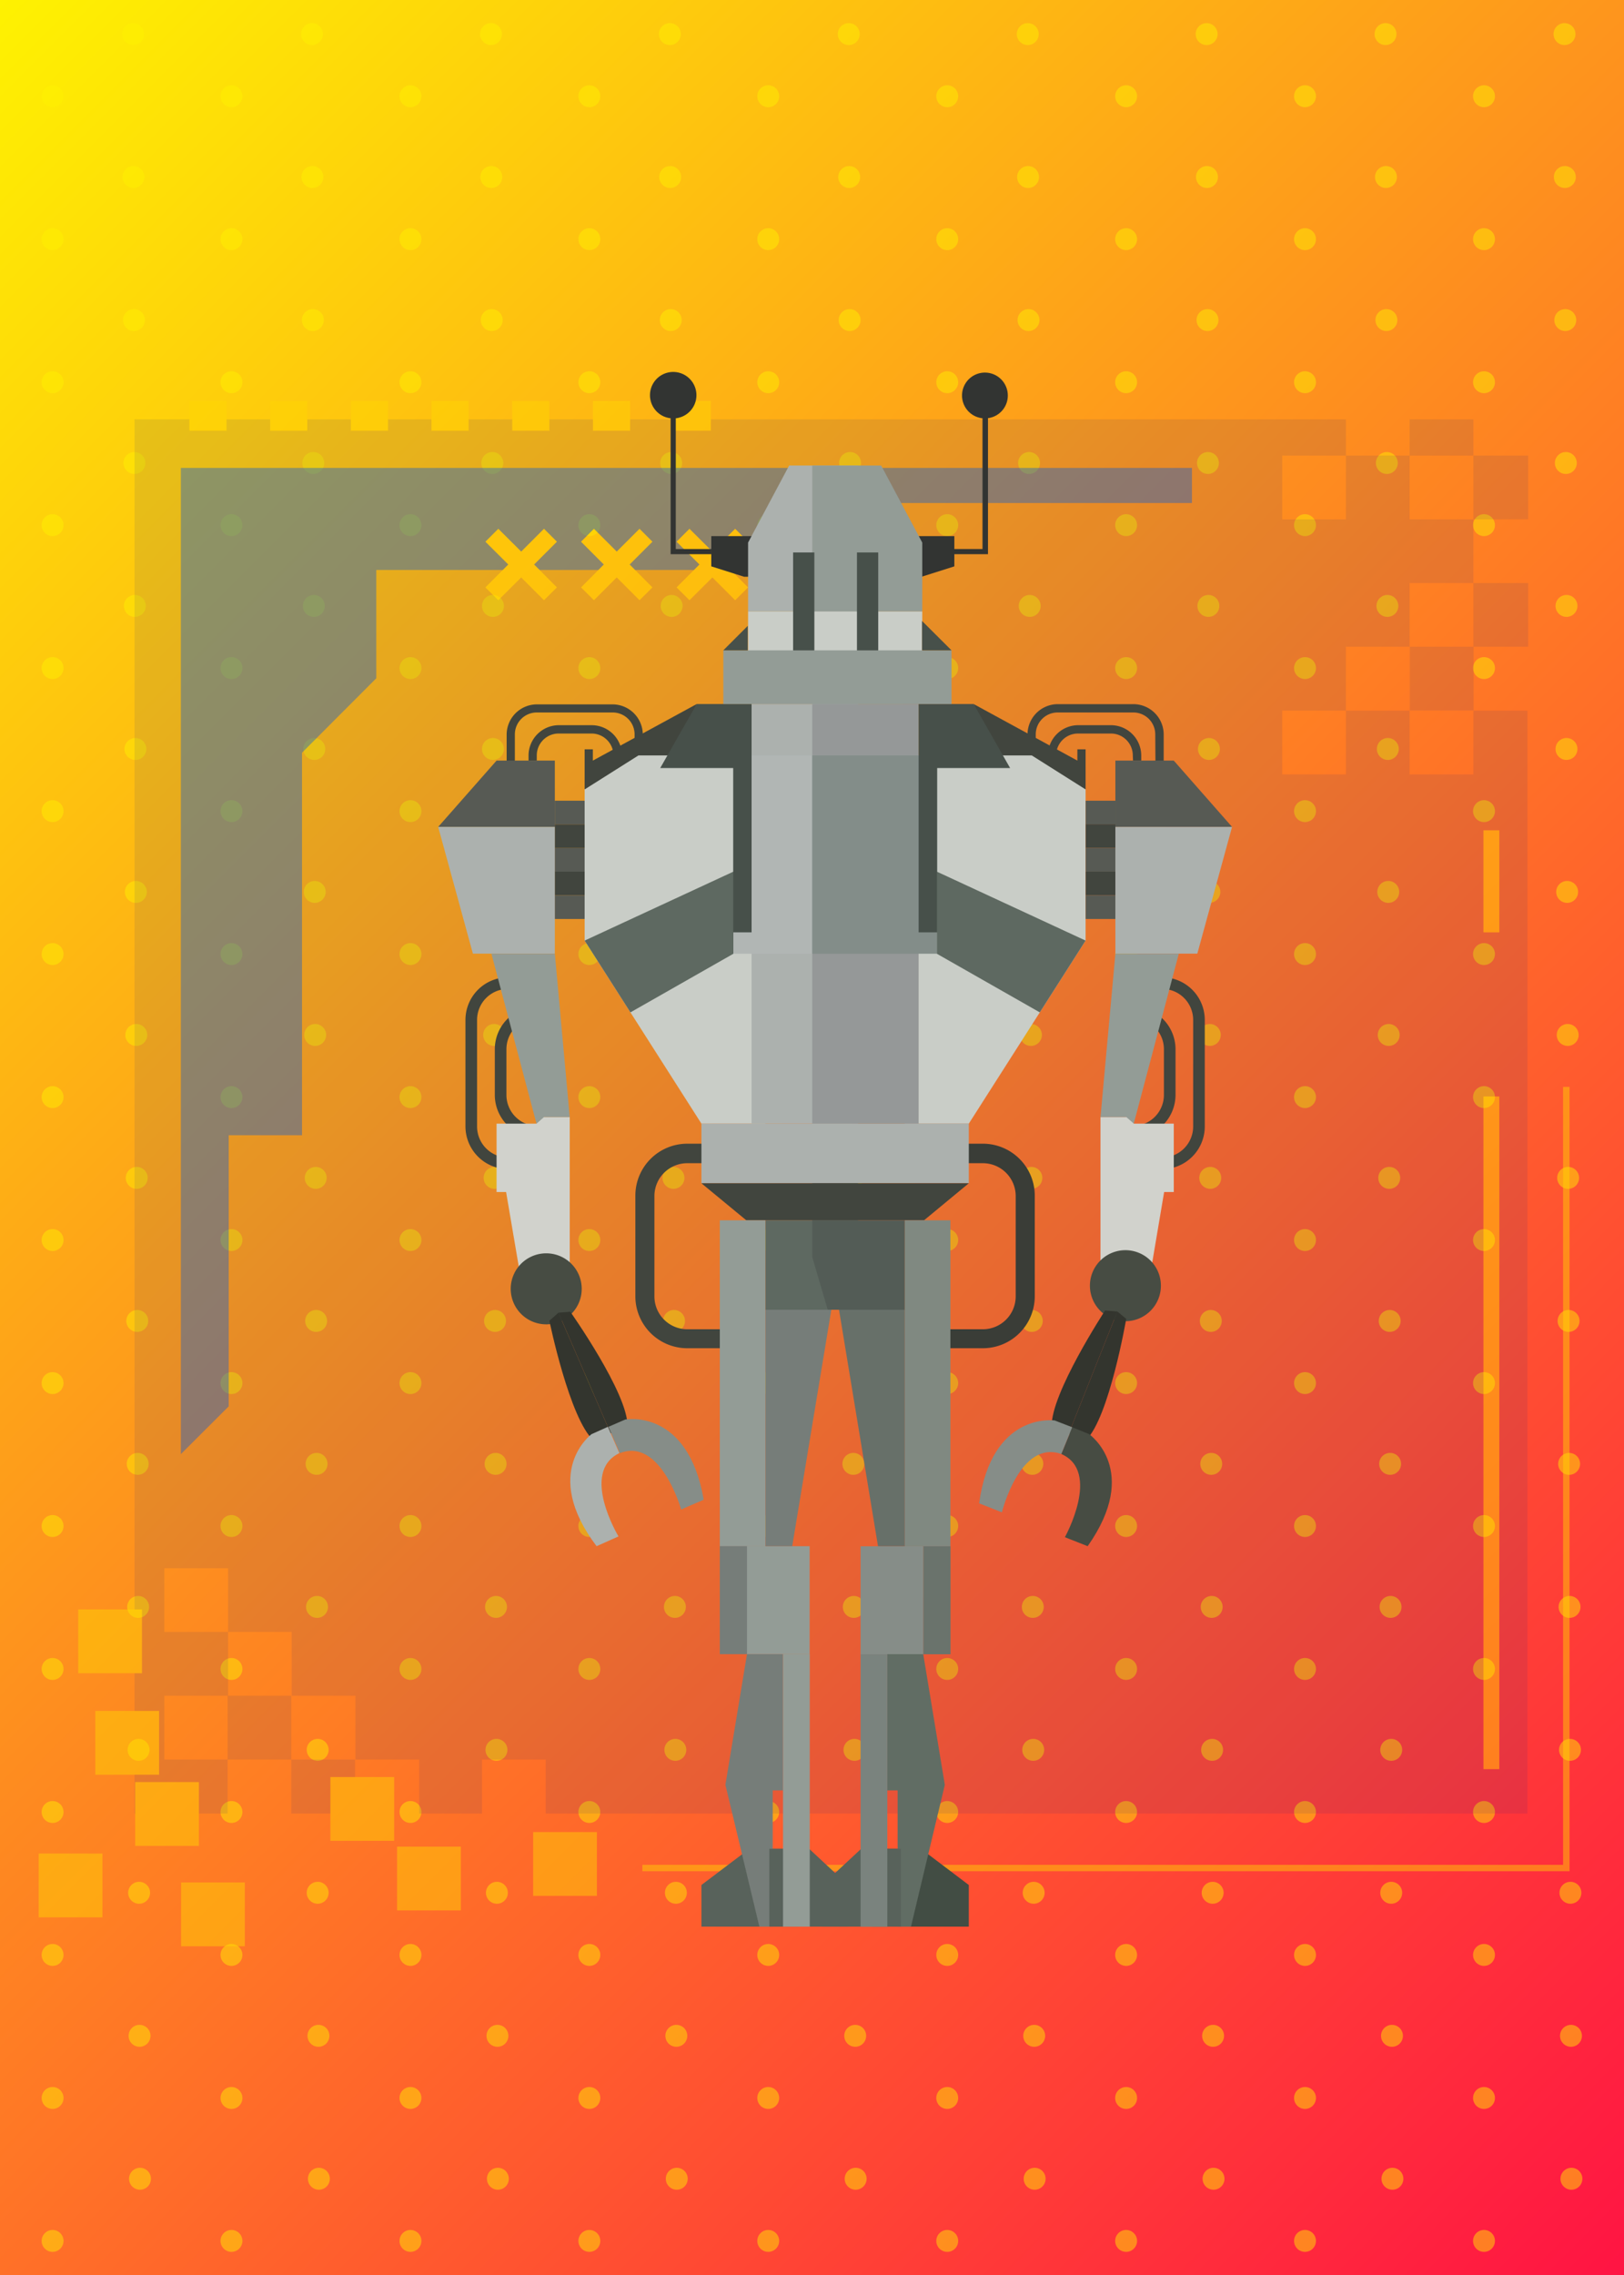<svg xmlns="http://www.w3.org/2000/svg" xmlns:xlink="http://www.w3.org/1999/xlink" viewBox="0 0 148.25 207.55"><defs><clipPath id="clip-path"><rect width="148.25" height="207.55" style="fill:none"/></clipPath><linearGradient id="Degradado_sin_nombre_5" x1="-14.83" y1="14.83" x2="163.07" y2="192.72" gradientUnits="userSpaceOnUse"><stop offset="0" stop-color="#fef201"/><stop offset="1" stop-color="#ff1443"/></linearGradient></defs><title>Asset 169</title><g style="isolation:isolate"><g id="Layer_2" data-name="Layer 2"><g id="Layer_3" data-name="Layer 3"><g style="clip-path:url(#clip-path)"><rect width="148.25" height="207.55" style="fill:url(#Degradado_sin_nombre_5)"/><g style="opacity:0.46;mix-blend-mode:soft-light"><circle cx="4.8" cy="8.78" r="1" style="fill:#fef201"/><circle cx="4.8" cy="21.82" r="1" style="fill:#fef201"/><circle cx="4.8" cy="34.87" r="1" style="fill:#fef201"/><circle cx="4.8" cy="47.91" r="1" style="fill:#fef201"/><circle cx="4.8" cy="60.95" r="1" style="fill:#fef201"/><circle cx="4.8" cy="74" r="1" style="fill:#fef201"/><circle cx="4.8" cy="87.04" r="1" style="fill:#fef201"/><circle cx="4.8" cy="100.09" r="1" style="fill:#fef201"/><circle cx="4.8" cy="113.13" r="1" style="fill:#fef201"/><circle cx="4.8" cy="126.18" r="1" style="fill:#fef201"/><circle cx="4.8" cy="139.22" r="1" style="fill:#fef201"/><circle cx="4.8" cy="152.26" r="1" style="fill:#fef201"/><circle cx="4.8" cy="165.31" r="1" style="fill:#fef201"/><circle cx="4.8" cy="178.35" r="1" style="fill:#fef201"/><circle cx="4.8" cy="191.4" r="1" style="fill:#fef201"/><circle cx="4.8" cy="204.44" r="1" style="fill:#fef201"/><path d="M12.15,4.11a1,1,0,1,0,0-2,1,1,0,0,0-1,1A1,1,0,0,0,12.15,4.11Z" style="fill:#fef201"/><path d="M12.18,15.15a1,1,0,1,0,1,1A1,1,0,0,0,12.18,15.15Z" style="fill:#fef201"/><path d="M12.23,28.2a1,1,0,1,0,1,1A1,1,0,0,0,12.23,28.2Z" style="fill:#fef201"/><path d="M12.27,41.24a1,1,0,1,0,0,2,1,1,0,0,0,0-2Z" style="fill:#fef201"/><path d="M12.31,54.28a1,1,0,0,0-1,1,1,1,0,0,0,1,1,1,1,0,1,0,0-2Z" style="fill:#fef201"/><path d="M12.36,67.33a1,1,0,1,0,1,1A1,1,0,0,0,12.36,67.33Z" style="fill:#fef201"/><path d="M12.4,80.37a1,1,0,0,0-1,1,1,1,0,0,0,2,0A1,1,0,0,0,12.4,80.37Z" style="fill:#fef201"/><path d="M12.44,93.42a1,1,0,1,0,0,2,1,1,0,0,0,0-2Z" style="fill:#fef201"/><path d="M12.48,106.46a1,1,0,0,0,0,2,1,1,0,1,0,0-2Z" style="fill:#fef201"/><path d="M12.53,119.51a1,1,0,1,0,0,2,1,1,0,0,0,1-1A1,1,0,0,0,12.53,119.51Z" style="fill:#fef201"/><path d="M12.57,132.55a1,1,0,1,0,1,1A1,1,0,0,0,12.57,132.55Z" style="fill:#fef201"/><path d="M12.61,145.6a1,1,0,0,0-1,1,1,1,0,0,0,1,1,1,1,0,0,0,1-1A1,1,0,0,0,12.61,145.6Z" style="fill:#fef201"/><path d="M12.65,158.64a1,1,0,1,0,1,1A1,1,0,0,0,12.65,158.64Z" style="fill:#fef201"/><path d="M12.7,171.68a1,1,0,0,0-1,1,1,1,0,0,0,2,0A1,1,0,0,0,12.7,171.68Z" style="fill:#fef201"/><path d="M12.74,184.73a1,1,0,1,0,1,1A1,1,0,0,0,12.74,184.73Z" style="fill:#fef201"/><path d="M12.78,197.77a1,1,0,1,0,0,2,1,1,0,0,0,1-1A1,1,0,0,0,12.78,197.77Z" style="fill:#fef201"/><circle cx="21.13" cy="8.78" r="1" style="fill:#fef201"/><circle cx="21.13" cy="21.82" r="1" style="fill:#fef201"/><circle cx="21.13" cy="34.87" r="1" style="fill:#fef201"/><circle cx="21.13" cy="47.91" r="1" style="fill:#fef201"/><circle cx="21.13" cy="60.95" r="1" style="fill:#fef201"/><circle cx="21.13" cy="74" r="1" style="fill:#fef201"/><circle cx="21.13" cy="87.04" r="1" style="fill:#fef201"/><circle cx="21.13" cy="100.09" r="1" style="fill:#fef201"/><circle cx="21.13" cy="113.13" r="1" style="fill:#fef201"/><circle cx="21.13" cy="126.18" r="1" style="fill:#fef201"/><circle cx="21.13" cy="139.22" r="1" style="fill:#fef201"/><circle cx="21.13" cy="152.26" r="1" style="fill:#fef201"/><circle cx="21.13" cy="165.31" r="1" style="fill:#fef201"/><circle cx="21.13" cy="178.35" r="1" style="fill:#fef201"/><circle cx="21.13" cy="191.4" r="1" style="fill:#fef201"/><circle cx="21.13" cy="204.44" r="1" style="fill:#fef201"/><path d="M28.48,4.11a1,1,0,0,0,1-1,1,1,0,1,0-1,1Z" style="fill:#fef201"/><path d="M28.52,15.15a1,1,0,0,0-1,1,1,1,0,1,0,1-1Z" style="fill:#fef201"/><path d="M28.56,28.2a1,1,0,0,0-1,1,1,1,0,0,0,1,1,1,1,0,0,0,0-2Z" style="fill:#fef201"/><path d="M28.6,41.24a1,1,0,0,0,0,2,1,1,0,1,0,0-2Z" style="fill:#fef201"/><path d="M28.65,54.28a1,1,0,0,0-1,1,1,1,0,0,0,1,1,1,1,0,1,0,0-2Z" style="fill:#fef201"/><path d="M28.69,67.33a1,1,0,1,0,1,1A1,1,0,0,0,28.69,67.33Z" style="fill:#fef201"/><path d="M28.73,80.37a1,1,0,1,0,0,2,1,1,0,0,0,1-1A1,1,0,0,0,28.73,80.37Z" style="fill:#fef201"/><path d="M28.77,93.42a1,1,0,0,0,0,2,1,1,0,1,0,0-2Z" style="fill:#fef201"/><path d="M28.82,106.46a1,1,0,1,0,1,1A1,1,0,0,0,28.82,106.46Z" style="fill:#fef201"/><path d="M28.86,119.51a1,1,0,1,0,1,1A1,1,0,0,0,28.86,119.51Z" style="fill:#fef201"/><path d="M28.9,132.55a1,1,0,1,0,1,1A1,1,0,0,0,28.9,132.55Z" style="fill:#fef201"/><path d="M28.94,145.6a1,1,0,0,0,0,2,1,1,0,0,0,1-1A1,1,0,0,0,28.94,145.6Z" style="fill:#fef201"/><path d="M29,158.64a1,1,0,1,0,1,1A1,1,0,0,0,29,158.64Z" style="fill:#fef201"/><path d="M29,171.68a1,1,0,0,0-1,1,1,1,0,0,0,2,0A1,1,0,0,0,29,171.68Z" style="fill:#fef201"/><path d="M29.07,184.73a1,1,0,0,0-1,1,1,1,0,1,0,1-1Z" style="fill:#fef201"/><path d="M29.11,197.77a1,1,0,1,0,1,1A1,1,0,0,0,29.11,197.77Z" style="fill:#fef201"/><circle cx="37.47" cy="8.78" r="1" style="fill:#fef201"/><circle cx="37.47" cy="21.82" r="1" style="fill:#fef201"/><circle cx="37.47" cy="34.87" r="1" style="fill:#fef201"/><circle cx="37.47" cy="47.91" r="1" style="fill:#fef201"/><circle cx="37.47" cy="60.95" r="1" style="fill:#fef201"/><circle cx="37.47" cy="74" r="1" style="fill:#fef201"/><circle cx="37.47" cy="87.04" r="1" style="fill:#fef201"/><circle cx="37.47" cy="100.09" r="1" style="fill:#fef201"/><circle cx="37.47" cy="113.13" r="1" style="fill:#fef201"/><circle cx="37.47" cy="126.18" r="1" style="fill:#fef201"/><circle cx="37.47" cy="139.22" r="1" style="fill:#fef201"/><circle cx="37.47" cy="152.26" r="1" style="fill:#fef201"/><circle cx="37.47" cy="165.31" r="1" style="fill:#fef201"/><circle cx="37.47" cy="178.35" r="1" style="fill:#fef201"/><circle cx="37.47" cy="191.4" r="1" style="fill:#fef201"/><circle cx="37.47" cy="204.44" r="1" style="fill:#fef201"/><path d="M44.82,4.11a1,1,0,1,0-1-1A1,1,0,0,0,44.82,4.11Z" style="fill:#fef201"/><path d="M44.85,15.15a1,1,0,1,0,0,2,1,1,0,0,0,1-1A1,1,0,0,0,44.85,15.15Z" style="fill:#fef201"/><path d="M44.89,28.2a1,1,0,0,0,0,2,1,1,0,0,0,1-1A1,1,0,0,0,44.89,28.2Z" style="fill:#fef201"/><path d="M44.94,41.24a1,1,0,1,0,1,1A1,1,0,0,0,44.94,41.24Z" style="fill:#fef201"/><path d="M45,54.28a1,1,0,0,0-1,1,1,1,0,0,0,2,0A1,1,0,0,0,45,54.28Z" style="fill:#fef201"/><path d="M45,67.33a1,1,0,0,0-1,1,1,1,0,1,0,1-1Z" style="fill:#fef201"/><path d="M45.06,80.37a1,1,0,0,0-1,1,1,1,0,0,0,1,1,1,1,0,1,0,0-2Z" style="fill:#fef201"/><path d="M45.11,93.42a1,1,0,1,0,1,1A1,1,0,0,0,45.11,93.42Z" style="fill:#fef201"/><path d="M45.15,106.46a1,1,0,1,0,0,2,1,1,0,0,0,0-2Z" style="fill:#fef201"/><path d="M45.19,119.51a1,1,0,0,0-1,1,1,1,0,1,0,1-1Z" style="fill:#fef201"/><path d="M45.24,132.55a1,1,0,1,0,1,1A1,1,0,0,0,45.24,132.55Z" style="fill:#fef201"/><path d="M45.28,145.6a1,1,0,1,0,1,1A1,1,0,0,0,45.28,145.6Z" style="fill:#fef201"/><path d="M45.32,158.64a1,1,0,1,0,0,2,1,1,0,0,0,0-2Z" style="fill:#fef201"/><path d="M45.36,171.68a1,1,0,0,0-1,1,1,1,0,0,0,1,1,1,1,0,1,0,0-2Z" style="fill:#fef201"/><path d="M45.41,184.73a1,1,0,1,0,1,1A1,1,0,0,0,45.41,184.73Z" style="fill:#fef201"/><path d="M45.45,197.77a1,1,0,0,0-1,1,1,1,0,1,0,1-1Z" style="fill:#fef201"/><circle cx="53.8" cy="8.78" r="1" style="fill:#fef201"/><circle cx="53.8" cy="21.82" r="1" style="fill:#fef201"/><circle cx="53.8" cy="34.87" r="1" style="fill:#fef201"/><circle cx="53.8" cy="47.91" r="1" style="fill:#fef201"/><circle cx="53.8" cy="60.95" r="1" style="fill:#fef201"/><circle cx="53.8" cy="74" r="1" style="fill:#fef201"/><circle cx="53.8" cy="87.04" r="1" style="fill:#fef201"/><circle cx="53.8" cy="100.09" r="1" style="fill:#fef201"/><circle cx="53.8" cy="113.13" r="1" style="fill:#fef201"/><circle cx="53.8" cy="126.18" r="1" style="fill:#fef201"/><circle cx="53.8" cy="139.22" r="1" style="fill:#fef201"/><circle cx="53.8" cy="152.26" r="1" style="fill:#fef201"/><circle cx="53.8" cy="165.31" r="1" style="fill:#fef201"/><circle cx="53.8" cy="178.35" r="1" style="fill:#fef201"/><circle cx="53.8" cy="191.4" r="1" style="fill:#fef201"/><circle cx="53.8" cy="204.44" r="1" style="fill:#fef201"/><path d="M61.15,4.11a1,1,0,1,0,0-2,1,1,0,0,0-1,1A1,1,0,0,0,61.15,4.11Z" style="fill:#fef201"/><path d="M61.18,15.15a1,1,0,1,0,1,1A1,1,0,0,0,61.18,15.15Z" style="fill:#fef201"/><path d="M61.23,28.2a1,1,0,1,0,1,1A1,1,0,0,0,61.23,28.2Z" style="fill:#fef201"/><path d="M61.27,41.24a1,1,0,1,0,0,2,1,1,0,0,0,0-2Z" style="fill:#fef201"/><path d="M61.31,54.28a1,1,0,0,0-1,1,1,1,0,0,0,1,1,1,1,0,1,0,0-2Z" style="fill:#fef201"/><path d="M61.36,67.33a1,1,0,1,0,1,1A1,1,0,0,0,61.36,67.33Z" style="fill:#fef201"/><path d="M61.4,80.37a1,1,0,0,0-1,1,1,1,0,0,0,2,0A1,1,0,0,0,61.4,80.37Z" style="fill:#fef201"/><path d="M61.44,93.42a1,1,0,1,0,0,2,1,1,0,0,0,0-2Z" style="fill:#fef201"/><path d="M61.48,106.46a1,1,0,0,0,0,2,1,1,0,1,0,0-2Z" style="fill:#fef201"/><path d="M61.53,119.51a1,1,0,0,0,0,2,1,1,0,0,0,1-1A1,1,0,0,0,61.53,119.51Z" style="fill:#fef201"/><path d="M61.57,132.55a1,1,0,1,0,1,1A1,1,0,0,0,61.57,132.55Z" style="fill:#fef201"/><path d="M61.61,145.6a1,1,0,0,0-1,1,1,1,0,0,0,1,1,1,1,0,0,0,1-1A1,1,0,0,0,61.61,145.6Z" style="fill:#fef201"/><path d="M61.65,158.64a1,1,0,1,0,1,1A1,1,0,0,0,61.65,158.64Z" style="fill:#fef201"/><path d="M61.7,171.68a1,1,0,0,0-1,1,1,1,0,0,0,2,0A1,1,0,0,0,61.7,171.68Z" style="fill:#fef201"/><path d="M61.74,184.73a1,1,0,1,0,1,1A1,1,0,0,0,61.74,184.73Z" style="fill:#fef201"/><path d="M61.78,197.77a1,1,0,1,0,0,2,1,1,0,0,0,1-1A1,1,0,0,0,61.78,197.77Z" style="fill:#fef201"/><circle cx="70.13" cy="8.78" r="1" style="fill:#fef201"/><circle cx="70.13" cy="21.82" r="1" style="fill:#fef201"/><circle cx="70.13" cy="34.87" r="1" style="fill:#fef201"/><circle cx="70.13" cy="47.91" r="1" style="fill:#fef201"/><circle cx="70.13" cy="60.95" r="1" style="fill:#fef201"/><circle cx="70.13" cy="74" r="1" style="fill:#fef201"/><circle cx="70.13" cy="87.04" r="1" style="fill:#fef201"/><circle cx="70.13" cy="100.09" r="1" style="fill:#fef201"/><circle cx="70.13" cy="113.13" r="1" style="fill:#fef201"/><circle cx="70.13" cy="126.18" r="1" style="fill:#fef201"/><circle cx="70.13" cy="139.22" r="1" style="fill:#fef201"/><circle cx="70.13" cy="152.26" r="1" style="fill:#fef201"/><circle cx="70.13" cy="165.31" r="1" style="fill:#fef201"/><circle cx="70.13" cy="178.35" r="1" style="fill:#fef201"/><circle cx="70.13" cy="191.4" r="1" style="fill:#fef201"/><circle cx="70.13" cy="204.44" r="1" style="fill:#fef201"/><path d="M77.48,4.11a1,1,0,0,0,1-1,1,1,0,1,0-1,1Z" style="fill:#fef201"/><path d="M77.52,15.15a1,1,0,0,0-1,1,1,1,0,1,0,1-1Z" style="fill:#fef201"/><path d="M77.56,28.2a1,1,0,0,0-1,1,1,1,0,0,0,1,1,1,1,0,0,0,0-2Z" style="fill:#fef201"/><path d="M77.6,41.24a1,1,0,0,0,0,2,1,1,0,1,0,0-2Z" style="fill:#fef201"/><path d="M77.65,54.28a1,1,0,0,0-1,1,1,1,0,0,0,1,1,1,1,0,0,0,0-2Z" style="fill:#fef201"/><path d="M77.69,67.33a1,1,0,1,0,1,1A1,1,0,0,0,77.69,67.33Z" style="fill:#fef201"/><path d="M77.73,80.37a1,1,0,1,0,0,2,1,1,0,0,0,1-1A1,1,0,0,0,77.73,80.37Z" style="fill:#fef201"/><path d="M77.77,93.42a1,1,0,0,0,0,2,1,1,0,1,0,0-2Z" style="fill:#fef201"/><path d="M77.82,106.46a1,1,0,1,0,1,1A1,1,0,0,0,77.82,106.46Z" style="fill:#fef201"/><path d="M77.86,119.51a1,1,0,1,0,1,1A1,1,0,0,0,77.86,119.51Z" style="fill:#fef201"/><path d="M77.9,132.55a1,1,0,1,0,1,1A1,1,0,0,0,77.9,132.55Z" style="fill:#fef201"/><path d="M77.94,145.6a1,1,0,0,0,0,2,1,1,0,0,0,1-1A1,1,0,0,0,77.94,145.6Z" style="fill:#fef201"/><path d="M78,158.64a1,1,0,1,0,1,1A1,1,0,0,0,78,158.64Z" style="fill:#fef201"/><path d="M78,171.68a1,1,0,0,0-1,1,1,1,0,0,0,2,0A1,1,0,0,0,78,171.68Z" style="fill:#fef201"/><path d="M78.07,184.73a1,1,0,0,0-1,1,1,1,0,1,0,1-1Z" style="fill:#fef201"/><path d="M78.11,197.77a1,1,0,1,0,1,1A1,1,0,0,0,78.11,197.77Z" style="fill:#fef201"/><circle cx="86.47" cy="8.78" r="1" style="fill:#fef201"/><circle cx="86.47" cy="21.82" r="1" style="fill:#fef201"/><circle cx="86.47" cy="34.87" r="1" style="fill:#fef201"/><circle cx="86.47" cy="47.91" r="1" style="fill:#fef201"/><circle cx="86.47" cy="60.95" r="1" style="fill:#fef201"/><circle cx="86.47" cy="74" r="1" style="fill:#fef201"/><circle cx="86.47" cy="87.04" r="1" style="fill:#fef201"/><circle cx="86.47" cy="100.09" r="1" style="fill:#fef201"/><circle cx="86.47" cy="113.13" r="1" style="fill:#fef201"/><circle cx="86.47" cy="126.18" r="1" style="fill:#fef201"/><circle cx="86.47" cy="139.22" r="1" style="fill:#fef201"/><circle cx="86.47" cy="152.26" r="1" style="fill:#fef201"/><circle cx="86.47" cy="165.31" r="1" style="fill:#fef201"/><circle cx="86.47" cy="178.35" r="1" style="fill:#fef201"/><circle cx="86.47" cy="191.4" r="1" style="fill:#fef201"/><circle cx="86.47" cy="204.44" r="1" style="fill:#fef201"/><path d="M93.82,4.11a1,1,0,1,0-1-1A1,1,0,0,0,93.82,4.11Z" style="fill:#fef201"/><path d="M93.85,15.15a1,1,0,1,0,0,2,1,1,0,0,0,1-1A1,1,0,0,0,93.85,15.15Z" style="fill:#fef201"/><path d="M93.89,28.2a1,1,0,0,0,0,2,1,1,0,0,0,1-1A1,1,0,0,0,93.89,28.2Z" style="fill:#fef201"/><path d="M93.94,41.24a1,1,0,1,0,1,1A1,1,0,0,0,93.94,41.24Z" style="fill:#fef201"/><path d="M94,54.28a1,1,0,0,0-1,1,1,1,0,0,0,2,0A1,1,0,0,0,94,54.28Z" style="fill:#fef201"/><path d="M94,67.33a1,1,0,0,0-1,1,1,1,0,1,0,1-1Z" style="fill:#fef201"/><path d="M94.06,80.37a1,1,0,0,0-1,1,1,1,0,0,0,1,1,1,1,0,1,0,0-2Z" style="fill:#fef201"/><path d="M94.11,93.42a1,1,0,1,0,1,1A1,1,0,0,0,94.11,93.42Z" style="fill:#fef201"/><path d="M94.15,106.46a1,1,0,1,0,0,2,1,1,0,0,0,0-2Z" style="fill:#fef201"/><path d="M94.19,119.51a1,1,0,0,0-1,1,1,1,0,1,0,1-1Z" style="fill:#fef201"/><path d="M94.24,132.55a1,1,0,1,0,1,1A1,1,0,0,0,94.24,132.55Z" style="fill:#fef201"/><path d="M94.28,145.6a1,1,0,1,0,1,1A1,1,0,0,0,94.28,145.6Z" style="fill:#fef201"/><path d="M94.32,158.64a1,1,0,1,0,0,2,1,1,0,0,0,0-2Z" style="fill:#fef201"/><path d="M94.36,171.68a1,1,0,0,0-1,1,1,1,0,0,0,1,1,1,1,0,1,0,0-2Z" style="fill:#fef201"/><path d="M94.41,184.73a1,1,0,1,0,1,1A1,1,0,0,0,94.41,184.73Z" style="fill:#fef201"/><path d="M94.45,197.77a1,1,0,0,0-1,1,1,1,0,1,0,1-1Z" style="fill:#fef201"/><circle cx="102.8" cy="8.78" r="1" style="fill:#fef201"/><circle cx="102.8" cy="21.82" r="1" style="fill:#fef201"/><circle cx="102.8" cy="34.87" r="1" style="fill:#fef201"/><circle cx="102.8" cy="47.91" r="1" style="fill:#fef201"/><circle cx="102.8" cy="60.95" r="1" style="fill:#fef201"/><circle cx="102.8" cy="74" r="1" style="fill:#fef201"/><circle cx="102.8" cy="87.04" r="1" style="fill:#fef201"/><circle cx="102.8" cy="100.09" r="1" style="fill:#fef201"/><circle cx="102.8" cy="113.13" r="1" style="fill:#fef201"/><circle cx="102.8" cy="126.18" r="1" style="fill:#fef201"/><circle cx="102.8" cy="139.22" r="1" style="fill:#fef201"/><circle cx="102.8" cy="152.26" r="1" style="fill:#fef201"/><circle cx="102.8" cy="165.31" r="1" style="fill:#fef201"/><circle cx="102.8" cy="178.35" r="1" style="fill:#fef201"/><circle cx="102.8" cy="191.4" r="1" style="fill:#fef201"/><circle cx="102.8" cy="204.44" r="1" style="fill:#fef201"/><path d="M110.15,4.11a1,1,0,1,0,0-2,1,1,0,0,0-1,1A1,1,0,0,0,110.15,4.11Z" style="fill:#fef201"/><path d="M110.18,15.15a1,1,0,1,0,1,1A1,1,0,0,0,110.18,15.15Z" style="fill:#fef201"/><path d="M110.23,28.2a1,1,0,1,0,1,1A1,1,0,0,0,110.23,28.2Z" style="fill:#fef201"/><path d="M110.27,41.24a1,1,0,1,0,0,2,1,1,0,0,0,0-2Z" style="fill:#fef201"/><path d="M110.31,54.28a1,1,0,0,0-1,1,1,1,0,0,0,1,1,1,1,0,1,0,0-2Z" style="fill:#fef201"/><path d="M110.36,67.33a1,1,0,1,0,1,1A1,1,0,0,0,110.36,67.33Z" style="fill:#fef201"/><path d="M110.4,80.37a1,1,0,0,0-1,1,1,1,0,0,0,2,0A1,1,0,0,0,110.4,80.37Z" style="fill:#fef201"/><path d="M110.44,93.42a1,1,0,1,0,0,2,1,1,0,0,0,0-2Z" style="fill:#fef201"/><path d="M110.48,106.46a1,1,0,0,0,0,2,1,1,0,1,0,0-2Z" style="fill:#fef201"/><path d="M110.53,119.51a1,1,0,0,0,0,2,1,1,0,0,0,1-1A1,1,0,0,0,110.53,119.51Z" style="fill:#fef201"/><path d="M110.57,132.55a1,1,0,1,0,1,1A1,1,0,0,0,110.57,132.55Z" style="fill:#fef201"/><path d="M110.61,145.6a1,1,0,0,0-1,1,1,1,0,0,0,1,1,1,1,0,0,0,1-1A1,1,0,0,0,110.61,145.6Z" style="fill:#fef201"/><path d="M110.65,158.64a1,1,0,1,0,1,1A1,1,0,0,0,110.65,158.64Z" style="fill:#fef201"/><path d="M110.7,171.68a1,1,0,0,0-1,1,1,1,0,0,0,2,0A1,1,0,0,0,110.7,171.68Z" style="fill:#fef201"/><path d="M110.74,184.73a1,1,0,1,0,1,1A1,1,0,0,0,110.74,184.73Z" style="fill:#fef201"/><path d="M110.78,197.77a1,1,0,1,0,0,2,1,1,0,0,0,1-1A1,1,0,0,0,110.78,197.77Z" style="fill:#fef201"/><circle cx="119.13" cy="8.78" r="1" style="fill:#fef201"/><circle cx="119.13" cy="21.82" r="1" style="fill:#fef201"/><circle cx="119.13" cy="34.87" r="1" style="fill:#fef201"/><circle cx="119.13" cy="47.91" r="1" style="fill:#fef201"/><circle cx="119.13" cy="60.95" r="1" style="fill:#fef201"/><circle cx="119.13" cy="74" r="1" style="fill:#fef201"/><circle cx="119.13" cy="87.04" r="1" style="fill:#fef201"/><circle cx="119.13" cy="100.09" r="1" style="fill:#fef201"/><circle cx="119.13" cy="113.13" r="1" style="fill:#fef201"/><circle cx="119.13" cy="126.18" r="1" style="fill:#fef201"/><circle cx="119.13" cy="139.22" r="1" style="fill:#fef201"/><circle cx="119.13" cy="152.26" r="1" style="fill:#fef201"/><circle cx="119.13" cy="165.31" r="1" style="fill:#fef201"/><circle cx="119.13" cy="178.35" r="1" style="fill:#fef201"/><circle cx="119.13" cy="191.4" r="1" style="fill:#fef201"/><circle cx="119.13" cy="204.44" r="1" style="fill:#fef201"/><path d="M126.48,4.11a1,1,0,0,0,1-1,1,1,0,1,0-1,1Z" style="fill:#fef201"/><path d="M126.52,15.15a1,1,0,0,0-1,1,1,1,0,1,0,1-1Z" style="fill:#fef201"/><path d="M126.56,28.2a1,1,0,0,0-1,1,1,1,0,0,0,1,1,1,1,0,0,0,0-2Z" style="fill:#fef201"/><path d="M126.6,41.24a1,1,0,0,0,0,2,1,1,0,1,0,0-2Z" style="fill:#fef201"/><path d="M126.65,54.28a1,1,0,0,0-1,1,1,1,0,0,0,1,1,1,1,0,0,0,0-2Z" style="fill:#fef201"/><path d="M126.69,67.33a1,1,0,1,0,1,1A1,1,0,0,0,126.69,67.33Z" style="fill:#fef201"/><path d="M126.73,80.37a1,1,0,1,0,0,2,1,1,0,0,0,1-1A1,1,0,0,0,126.73,80.37Z" style="fill:#fef201"/><path d="M126.77,93.42a1,1,0,0,0,0,2,1,1,0,1,0,0-2Z" style="fill:#fef201"/><path d="M126.82,106.46a1,1,0,1,0,1,1A1,1,0,0,0,126.82,106.46Z" style="fill:#fef201"/><path d="M126.86,119.51a1,1,0,1,0,1,1A1,1,0,0,0,126.86,119.51Z" style="fill:#fef201"/><path d="M126.9,132.55a1,1,0,1,0,1,1A1,1,0,0,0,126.9,132.55Z" style="fill:#fef201"/><path d="M126.94,145.6a1,1,0,0,0,0,2,1,1,0,0,0,1-1A1,1,0,0,0,126.94,145.6Z" style="fill:#fef201"/><path d="M127,158.64a1,1,0,1,0,1,1A1,1,0,0,0,127,158.64Z" style="fill:#fef201"/><path d="M127,171.68a1,1,0,0,0-1,1,1,1,0,0,0,2,0A1,1,0,0,0,127,171.68Z" style="fill:#fef201"/><path d="M127.07,184.73a1,1,0,0,0-1,1,1,1,0,1,0,1-1Z" style="fill:#fef201"/><path d="M127.11,197.77a1,1,0,1,0,1,1A1,1,0,0,0,127.11,197.77Z" style="fill:#fef201"/><circle cx="135.47" cy="8.78" r="1" style="fill:#fef201"/><circle cx="135.47" cy="21.82" r="1" style="fill:#fef201"/><circle cx="135.47" cy="34.87" r="1" style="fill:#fef201"/><circle cx="135.47" cy="47.91" r="1" style="fill:#fef201"/><circle cx="135.47" cy="60.95" r="1" style="fill:#fef201"/><circle cx="135.47" cy="74" r="1" style="fill:#fef201"/><circle cx="135.47" cy="87.04" r="1" style="fill:#fef201"/><circle cx="135.47" cy="100.09" r="1" style="fill:#fef201"/><circle cx="135.47" cy="113.13" r="1" style="fill:#fef201"/><circle cx="135.47" cy="126.18" r="1" style="fill:#fef201"/><circle cx="135.47" cy="139.22" r="1" style="fill:#fef201"/><circle cx="135.47" cy="152.26" r="1" style="fill:#fef201"/><circle cx="135.47" cy="165.31" r="1" style="fill:#fef201"/><circle cx="135.47" cy="178.35" r="1" style="fill:#fef201"/><circle cx="135.47" cy="191.4" r="1" style="fill:#fef201"/><circle cx="135.47" cy="204.44" r="1" style="fill:#fef201"/><path d="M142.82,4.11a1,1,0,1,0-1-1A1,1,0,0,0,142.82,4.11Z" style="fill:#fef201"/><path d="M142.85,15.15a1,1,0,1,0,0,2,1,1,0,0,0,1-1A1,1,0,0,0,142.85,15.15Z" style="fill:#fef201"/><path d="M142.89,28.2a1,1,0,0,0,0,2,1,1,0,0,0,1-1A1,1,0,0,0,142.89,28.2Z" style="fill:#fef201"/><path d="M142.94,41.24a1,1,0,1,0,1,1A1,1,0,0,0,142.94,41.24Z" style="fill:#fef201"/><path d="M143,54.28a1,1,0,0,0-1,1,1,1,0,0,0,2,0A1,1,0,0,0,143,54.28Z" style="fill:#fef201"/><path d="M143,67.33a1,1,0,0,0-1,1,1,1,0,1,0,1-1Z" style="fill:#fef201"/><path d="M143.06,80.37a1,1,0,0,0-1,1,1,1,0,0,0,1,1,1,1,0,1,0,0-2Z" style="fill:#fef201"/><path d="M143.11,93.42a1,1,0,1,0,1,1A1,1,0,0,0,143.11,93.42Z" style="fill:#fef201"/><path d="M143.15,106.46a1,1,0,1,0,0,2,1,1,0,0,0,0-2Z" style="fill:#fef201"/><path d="M143.19,119.51a1,1,0,0,0-1,1,1,1,0,1,0,1-1Z" style="fill:#fef201"/><path d="M143.24,132.55a1,1,0,1,0,1,1A1,1,0,0,0,143.24,132.55Z" style="fill:#fef201"/><path d="M143.28,145.6a1,1,0,1,0,1,1A1,1,0,0,0,143.28,145.6Z" style="fill:#fef201"/><path d="M143.32,158.64a1,1,0,1,0,0,2,1,1,0,0,0,0-2Z" style="fill:#fef201"/><path d="M143.36,171.68a1,1,0,0,0-1,1,1,1,0,0,0,1,1,1,1,0,1,0,0-2Z" style="fill:#fef201"/><path d="M143.41,184.73a1,1,0,1,0,1,1A1,1,0,0,0,143.41,184.73Z" style="fill:#fef201"/><path d="M143.45,197.77a1,1,0,0,0-1,1,1,1,0,1,0,1-1Z" style="fill:#fef201"/></g></g><g style="opacity:0.45"><path d="M134.5,59V53.19h5V59Zm5-11.63V41.56h-5v5.82Zm-10.8,17.45h5.82V59h-5.82ZM26.59,165.45h5.82v-4.93H26.59ZM20.78,154.7v5.82h5.81V154.7ZM134.5,64.83v5.82h-5.82V64.83h-5.82v5.82h-5.81V64.83h5.81V59h5.82V53.19h5.82V47.38h-5.82V41.56h-5.82v5.82h-5.81V41.56h5.81v-3.3H12.28V165.45h8.5v-4.93H15V154.7h5.82v-5.82H15v-5.81h5.82v5.81h5.81v5.82h5.82v5.82h5.82v4.93H44v-4.93h5.82v4.93h89.62V64.83Zm0-26.57h-5.82v3.3h5.82Z" style="fill:#00158e;opacity:0.2"/><rect x="48.67" y="167.14" width="5.82" height="5.82" style="fill:gold"/><rect x="36.25" y="168.47" width="5.82" height="5.82" style="fill:gold"/><rect x="3.53" y="169.1" width="5.82" height="5.82" style="fill:gold"/><rect x="30.16" y="162.12" width="5.82" height="5.82" style="fill:gold"/><rect x="16.53" y="171.74" width="5.82" height="5.82" style="fill:gold"/><rect x="12.34" y="162.58" width="5.82" height="5.82" style="fill:gold"/><rect x="7.14" y="146.83" width="5.82" height="5.82" style="fill:gold"/><rect x="8.7" y="156.09" width="5.82" height="5.82" style="fill:gold"/><polygon points="108.81 42.69 16.51 42.69 16.51 132.66 20.88 128.3 20.88 103.57 27.57 103.57 27.57 68.67 34.35 61.88 34.35 52 70.81 52 76.91 45.89 108.81 45.89 108.81 42.69" style="fill:#0751cf"/><rect x="138.67" y="84.38" width="1.94" height="29.47" style="fill:none"/><polygon points="58.64 170.71 143.28 170.71 143.28 99.16 142.69 99.16 142.69 170.13 58.64 170.13 58.64 170.71 58.64 170.71" style="fill:gold"/><rect x="17.29" y="36.58" width="3.39" height="2.71" style="fill:gold"/><rect x="24.66" y="36.58" width="3.39" height="2.71" style="fill:gold"/><rect x="32.03" y="36.58" width="3.39" height="2.71" style="fill:gold"/><rect x="39.39" y="36.58" width="3.39" height="2.71" style="fill:gold"/><rect x="46.76" y="36.58" width="3.39" height="2.71" style="fill:gold"/><rect x="54.13" y="36.58" width="3.39" height="2.71" style="fill:gold"/><rect x="61.5" y="36.58" width="3.39" height="2.71" style="fill:gold"/><rect x="135.42" y="75.75" width="1.45" height="9.31" style="fill:gold"/><rect x="135.42" y="100.03" width="1.45" height="61.37" style="fill:gold"/><polygon points="50.84 53.59 48.76 51.5 50.84 49.42 49.66 48.24 47.58 50.32 45.49 48.24 44.31 49.42 46.4 51.5 44.31 53.59 45.49 54.76 47.58 52.68 49.66 54.76 50.84 53.59" style="fill:gold"/><polygon points="59.56 53.59 57.48 51.5 59.56 49.42 58.38 48.24 56.3 50.32 54.22 48.24 53.04 49.42 55.12 51.5 53.04 53.59 54.22 54.76 56.3 52.68 58.38 54.76 59.56 53.59" style="fill:gold"/><polygon points="68.29 53.59 66.21 51.5 68.29 49.42 67.11 48.24 65.03 50.32 62.94 48.24 61.76 49.42 63.85 51.5 61.76 53.59 62.94 54.76 65.03 52.68 67.11 54.76 68.29 53.59" style="fill:gold"/><polygon points="77.02 53.59 74.93 51.5 77.02 49.42 75.84 48.24 73.75 50.32 71.67 48.24 70.49 49.42 72.57 51.5 70.49 53.59 71.67 54.76 73.75 52.68 75.84 54.76 77.02 53.59" style="fill:gold"/></g><path d="M92,36.08a2.09,2.09,0,1,0-2.31,2.08V50.09H86.48v.47h3.71V38.15A2.08,2.08,0,0,0,92,36.08Z" style="fill:#323432"/><polygon points="84.12 52.62 87.12 51.67 87.12 48.91 76.02 48.91 76.02 52.62 84.12 52.62" style="fill:#323432"/><path d="M61.69,50.09V38.16a2.12,2.12,0,1,0-.47,0V50.56h3.71v-.47Z" style="fill:#323432"/><polygon points="67.93 52.62 64.93 51.67 64.93 48.91 76.02 48.91 76.02 52.62 67.93 52.62" style="fill:#323432"/><path d="M49.72,102.72v1.06h-.66a3.89,3.89,0,0,1-3.89-3.89V95.72a3.89,3.89,0,0,1,3.89-3.89v1.06a2.83,2.83,0,0,0-2.83,2.83v4.17a2.83,2.83,0,0,0,2.83,2.83Z" style="fill:#41453e"/><path d="M50.75,105.6v1.06H46.38a3.9,3.9,0,0,1-3.89-3.89V93.05a3.89,3.89,0,0,1,3.89-3.89h.51v1.06h-.51a2.83,2.83,0,0,0-2.83,2.83v9.72a2.83,2.83,0,0,0,2.83,2.83Z" style="fill:#41453e"/><path d="M68.17,123H62.75A4.74,4.74,0,0,1,58,118.27v-9.2a4.74,4.74,0,0,1,4.74-4.73h2.5v1.78h-2.5a3,3,0,0,0-3,2.95v9.2a3,3,0,0,0,3,3h5.42Z" style="fill:#41453e"/><path d="M49,69.39h-.75v-.47a2.77,2.77,0,0,1,2.76-2.76h3a2.77,2.77,0,0,1,2.77,2.76H56a2,2,0,0,0-2-2h-3a2,2,0,0,0-2,2Z" style="fill:#41453e"/><path d="M47,70.12h-.75V67A2.77,2.77,0,0,1,49,64.26h6.9A2.77,2.77,0,0,1,58.68,67v.36h-.75V67a2,2,0,0,0-2-2H49a2,2,0,0,0-2,2Z" style="fill:#41453e"/><polygon points="53.37 72.02 53.37 68.36 54.12 68.36 54.12 69.39 63.6 64.23 61.53 68.92 53.37 72.02" style="fill:#41453e"/><polygon points="68.29 55.79 68.29 49.5 72.04 42.47 78.32 42.47 78.32 55.79 68.29 55.79" style="fill:#acb1ae"/><polygon points="69.88 68.92 58.28 68.92 53.37 72.02 53.37 85.81 64.03 102.51 69.88 102.51 69.88 68.92" style="fill:#c9cdc7"/><polygon points="68.29 55.79 68.29 60.48 74.29 64.23 78.32 64.23 78.32 55.79 68.29 55.79" style="fill:#c9cdc7"/><rect x="50.65" y="73.05" width="2.72" height="2.16" style="fill:#575a54"/><rect x="50.65" y="75.21" width="2.72" height="2.16" style="fill:#41453e"/><rect x="50.65" y="77.37" width="2.72" height="2.16" style="fill:#575a54"/><rect x="50.65" y="79.52" width="2.72" height="2.16" style="fill:#41453e"/><rect x="50.65" y="81.68" width="2.72" height="2.16" style="fill:#575a54"/><polygon points="50.65 75.44 40 75.44 45.33 69.39 50.65 69.39 50.65 75.44" style="fill:#575a54"/><path d="M40,75.44,43.17,87h7.48V75.44Z" style="fill:#acb1ae"/><polygon points="44.86 87.01 49.08 102.91 49.65 102.91 49.65 101.92 52.01 101.92 50.65 87.01 44.86 87.01" style="fill:#939c96"/><polygon points="49.65 101.92 52.01 101.92 52.01 116.21 47.47 116.21 46.2 108.75 45.33 108.75 45.33 102.51 48.98 102.51 49.65 101.92" style="fill:#d1d2cc"/><rect x="64.03" y="102.51" width="14.29" height="5.44" style="fill:#acb1ae"/><polygon points="64.03 107.95 68.13 111.33 78.32 111.33 78.32 107.95 64.03 107.95" style="fill:#41453e"/><rect x="65.71" y="111.33" width="4.17" height="29.74" style="fill:#939c96"/><rect x="65.71" y="141.06" width="2.49" height="9.85" style="fill:#767d79"/><rect x="68.19" y="141.06" width="5.72" height="9.85" style="fill:#939c96"/><polygon points="72.32 141.06 75.89 119.49 69.88 119.49 69.88 141.06 72.32 141.06" style="fill:#767d79"/><polygon points="75.89 119.49 76.92 119.49 78.32 114.69 78.32 111.33 69.88 111.33 69.88 119.49 75.89 119.49" style="fill:#5e6961"/><polygon points="64.03 175.77 64.03 171.97 68.4 168.67 72.88 168.67 72.88 175.77 64.03 175.77" style="fill:#58625b"/><polygon points="68.19 150.91 66.22 162.83 69.32 175.77 70.54 175.77 70.54 163.34 71.48 163.34 71.48 150.91 68.19 150.91" style="fill:#767d79"/><polygon points="77.41 175.77 77.41 171.97 73.87 168.67 70.23 168.67 70.23 175.77 77.41 175.77" style="fill:#58625b"/><rect x="71.48" y="150.91" width="2.44" height="24.86" style="fill:#939c96"/><polygon points="53.37 85.81 66.95 79.52 66.95 87.01 57.55 92.36 53.37 85.81" style="fill:#5e6961"/><rect x="68.61" y="64.23" width="9.71" height="38.28" style="fill:#acb1ae"/><rect x="66.96" y="68.92" width="11.37" height="18.09" style="fill:#b1b6b4"/><polygon points="60.27 70.07 63.6 64.23 68.61 64.23 68.61 85.06 66.93 85.06 66.93 70.07 60.27 70.07" style="fill:#47504a"/><path d="M102.76,102.72v1.06h.66a3.9,3.9,0,0,0,3.89-3.89V95.72a3.9,3.9,0,0,0-3.89-3.89v1.06a2.83,2.83,0,0,1,2.83,2.83v4.17a2.83,2.83,0,0,1-2.83,2.83Z" style="fill:#41453e"/><path d="M101.73,105.6v1.06h4.36a3.89,3.89,0,0,0,3.89-3.89V93.05a3.89,3.89,0,0,0-3.89-3.89h-.5v1.06h.5a2.83,2.83,0,0,1,2.83,2.83v9.72a2.83,2.83,0,0,1-2.83,2.83Z" style="fill:#41453e"/><path d="M84.3,123h5.42a4.74,4.74,0,0,0,4.74-4.73v-9.2a4.74,4.74,0,0,0-4.74-4.73H87.23v1.78h2.49a3,3,0,0,1,3,2.95v9.2a3,3,0,0,1-3,3H84.3Z" style="fill:#3a3d37"/><path d="M103.43,69.39h.75v-.47a2.77,2.77,0,0,0-2.76-2.76h-3a2.77,2.77,0,0,0-2.76,2.76h.75a2,2,0,0,1,2-2h3a2,2,0,0,1,2,2Z" style="fill:#41453e"/><path d="M105.48,70.12h.75V67a2.77,2.77,0,0,0-2.76-2.76H96.56A2.77,2.77,0,0,0,93.8,67v.36h.75V67a2,2,0,0,1,2-2h6.91a2,2,0,0,1,2,2Z" style="fill:#41453e"/><polygon points="99.1 72.02 99.1 68.36 98.35 68.36 98.35 69.39 88.88 64.23 90.94 68.92 99.1 72.02" style="fill:#41453e"/><polygon points="84.19 55.79 84.19 49.5 80.44 42.47 74.15 42.47 74.15 55.79 84.19 55.79" style="fill:#939c96"/><polygon points="82.59 68.92 94.19 68.92 99.1 72.02 99.1 85.81 88.44 102.51 82.59 102.51 82.59 68.92" style="fill:#c9cdc7"/><polygon points="84.19 55.79 84.19 60.48 78.18 64.23 74.15 64.23 74.15 55.79 84.19 55.79" style="fill:#c9cdc7"/><rect x="99.1" y="73.05" width="2.72" height="2.16" transform="translate(200.93 148.26) rotate(180)" style="fill:#575a54"/><rect x="99.1" y="75.21" width="2.72" height="2.16" transform="translate(200.93 152.57) rotate(180)" style="fill:#41453e"/><rect x="99.1" y="77.37" width="2.72" height="2.16" transform="translate(200.93 156.89) rotate(180)" style="fill:#575a54"/><rect x="99.1" y="79.52" width="2.72" height="2.16" transform="translate(200.93 161.2) rotate(180)" style="fill:#41453e"/><rect x="99.1" y="81.68" width="2.72" height="2.16" transform="translate(200.93 165.52) rotate(180)" style="fill:#575a54"/><polygon points="101.82 75.44 112.47 75.44 107.15 69.39 101.82 69.39 101.82 75.44" style="fill:#575a54"/><path d="M112.47,75.44,109.3,87h-7.48V75.44Z" style="fill:#acb1ae"/><polygon points="107.61 87.01 103.39 102.91 102.83 102.91 102.83 101.92 100.46 101.92 101.82 87.01 107.61 87.01" style="fill:#939c96"/><polygon points="102.83 101.92 100.46 101.92 100.46 116.21 105.01 116.21 106.27 108.75 107.15 108.75 107.15 102.51 103.5 102.51 102.83 101.92" style="fill:#d1d2cc"/><rect x="74.15" y="102.51" width="14.29" height="5.44" transform="translate(162.59 210.45) rotate(180)" style="fill:#acb1ae"/><polygon points="88.44 107.95 84.35 111.33 74.15 111.33 74.15 107.95 88.44 107.95" style="fill:#41453e"/><rect x="82.59" y="111.33" width="4.17" height="29.74" style="fill:#808981"/><rect x="84.28" y="141.06" width="2.49" height="9.85" transform="translate(171.05 291.98) rotate(180)" style="fill:#6a736c"/><rect x="78.56" y="141.06" width="5.72" height="9.85" transform="translate(162.84 291.98) rotate(180)" style="fill:#868d88"/><polygon points="80.15 141.06 76.59 119.49 82.59 119.49 82.59 141.06 80.15 141.06" style="fill:#677069"/><polygon points="76.59 119.49 75.56 119.49 74.15 114.69 74.15 111.33 82.59 111.33 82.59 119.49 76.59 119.49" style="fill:#535c56"/><polygon points="88.44 175.77 88.44 171.97 84.08 168.67 79.59 168.67 79.59 175.77 88.44 175.77" style="fill:#424d44"/><polygon points="84.28 150.91 86.25 162.83 83.16 175.77 81.94 175.77 81.94 163.34 81 163.34 81 150.91 84.28 150.91" style="fill:#616d64"/><polygon points="75.06 175.77 75.06 171.97 78.61 168.67 82.24 168.67 82.24 175.77 75.06 175.77" style="fill:#58625b"/><rect x="78.56" y="150.91" width="2.44" height="24.86" transform="translate(159.56 326.69) rotate(180)" style="fill:#7a837e"/><polygon points="99.1 85.81 85.52 79.52 85.52 87.01 94.92 92.36 99.1 85.81" style="fill:#5e6961"/><rect x="74.15" y="64.23" width="9.71" height="38.28" transform="translate(158.01 166.74) rotate(180)" style="fill:#959898"/><rect x="74.15" y="68.92" width="11.37" height="18.09" transform="translate(159.67 155.93) rotate(180)" style="fill:#838d89"/><polygon points="92.21 70.07 88.88 64.23 83.86 64.23 83.86 85.06 85.55 85.06 85.55 70.07 92.21 70.07" style="fill:#47504a"/><rect x="66.03" y="59.33" width="20.83" height="4.9" style="fill:#939c96"/><rect x="72.4" y="50.4" width="1.94" height="8.94" style="fill:#47504a"/><rect x="78.23" y="50.4" width="1.94" height="8.94" style="fill:#47504a"/><polygon points="66.03 59.33 68.26 57.1 68.26 59.33 66.03 59.33" style="fill:#47504a"/><polygon points="86.86 59.33 84.17 56.65 84.17 59.33 86.86 59.33" style="fill:#47504a"/><path d="M99.72,116.11a3.24,3.24,0,1,0,4.2-1.83A3.24,3.24,0,0,0,99.72,116.11Z" style="fill:#474c43"/><path d="M102.81,120.32s-1.55,9-3.67,11.06l-1.57-.61L102,119.65Z" style="fill:#33352e"/><path d="M100.88,119.56s-5,7.63-4.87,10.59l1.56.62L102,119.65Z" style="fill:#33352e"/><path d="M99.41,130.83s4.77,3.29-.12,10.23l-2.08-.82s3.34-6-.33-7.59l1-2.44Z" style="fill:#474c43"/><path d="M96.28,129.59s-5.74-.85-6.9,7.56l2.08.82s1.64-6.65,5.42-5.32l1-2.44Z" style="fill:#868d88"/><path d="M46.89,118.87a3.24,3.24,0,1,0,1.68-4.26A3.24,3.24,0,0,0,46.89,118.87Z" style="fill:#474c43"/><path d="M52.06,119.67s5.27,7.45,5.22,10.42l-1.54.67-4.76-11Z" style="fill:#33352e"/><path d="M50.15,120.49s1.85,9,4.05,10.94l1.54-.67-4.76-11Z" style="fill:#33352e"/><path d="M57.09,129.5s5.7-1.05,7.15,7.32l-2.06.89s-1.86-6.59-5.59-5.14l-1.05-2.4Z" style="fill:#868d88"/><path d="M54,130.84s-4.66,3.45.46,10.22l2-.89s-3.54-5.86.08-7.6l-1.05-2.4Z" style="fill:#acb1ae"/></g></g></g></svg>
